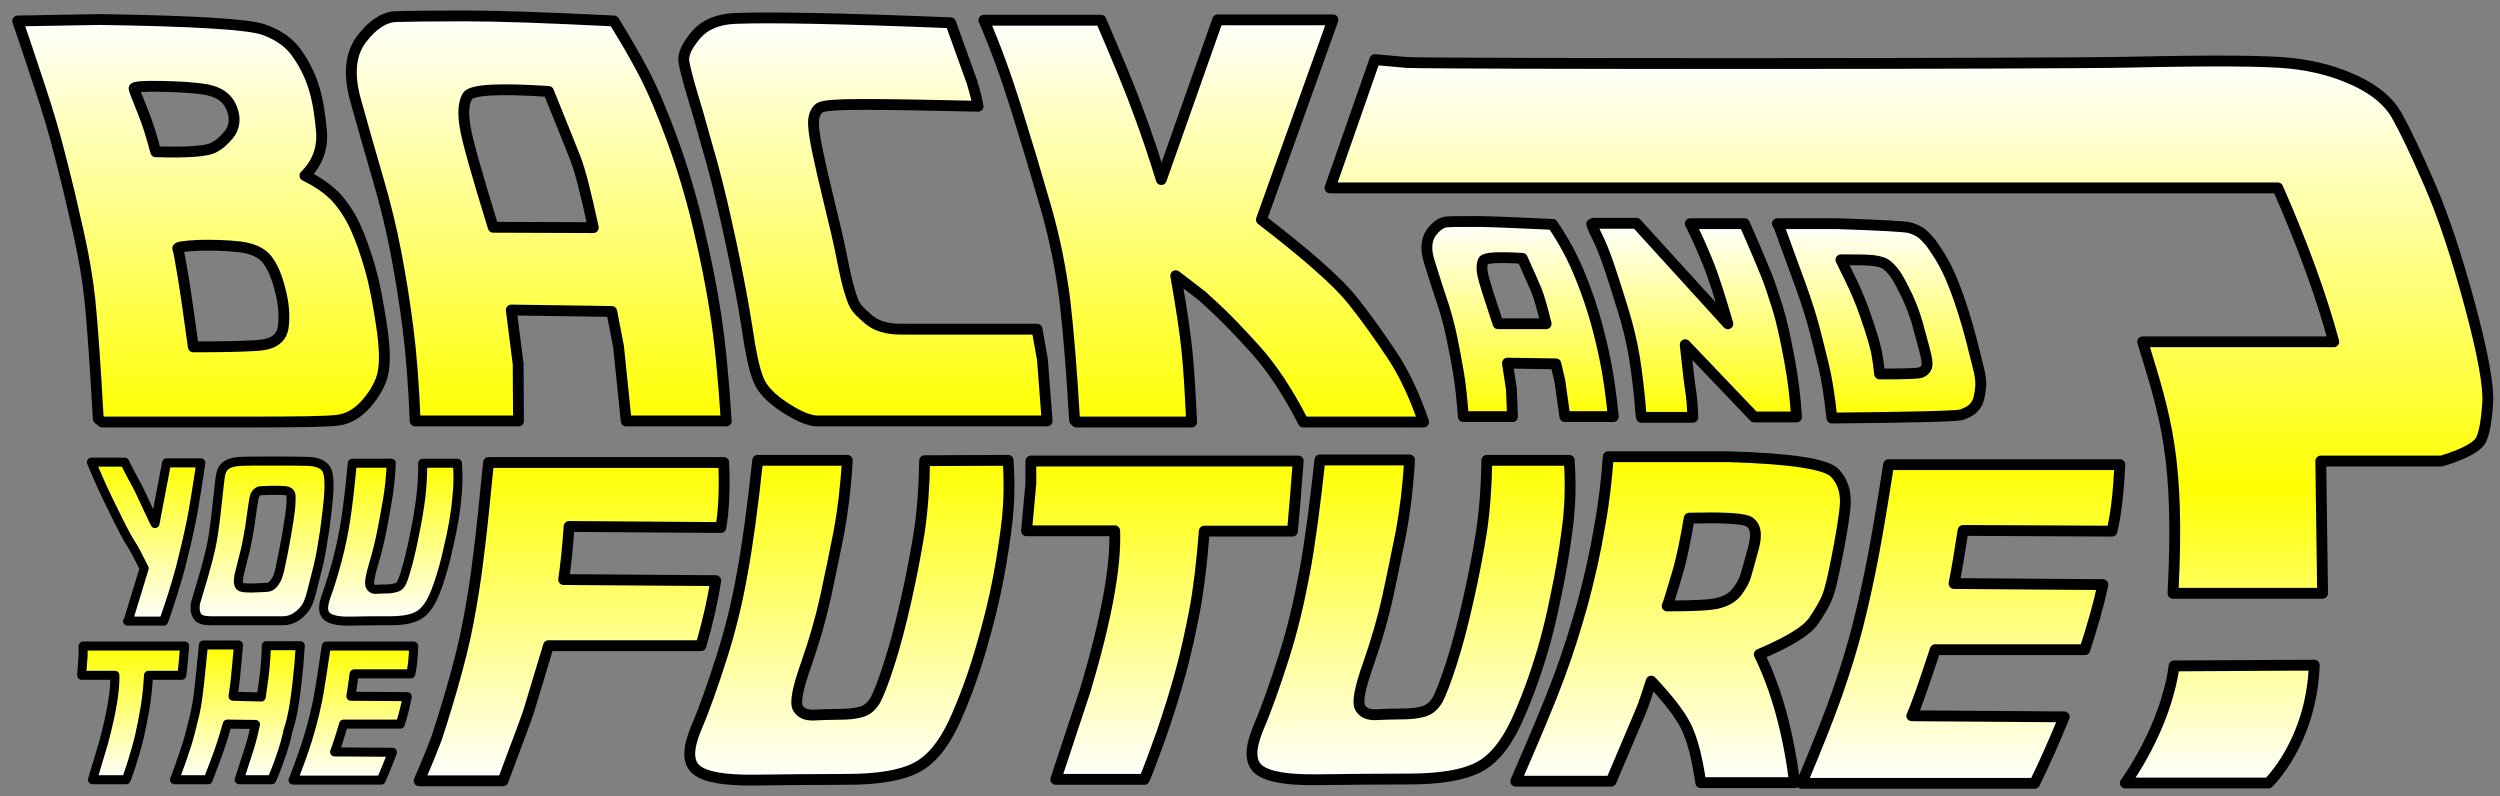 <?xml version="1.0" encoding="utf-8"?>
<!-- Generator: Adobe Illustrator 27.9.0, SVG Export Plug-In . SVG Version: 6.00 Build 0)  -->
<svg version="1.1" id="Ebene_1" xmlns="http://www.w3.org/2000/svg" xmlns:xlink="http://www.w3.org/1999/xlink" x="0px" y="0px"
	 viewBox="0 0 691.9 220.3" style="enable-background:new 0 0 691.9 220.3;" xml:space="preserve">
<rect x="0" y="0" width="691.9" height="220.3" fill="#808080" stroke="none"/>
<style type="text/css">
	.st0{fill:url(#SVGID_1_);stroke:#000000;stroke-width:2.5;stroke-linejoin:round;}
	
		.st1{fill:url(#SVGID_00000178900479883093833920000014175045219555502721_);stroke:#000000;stroke-width:2.5;stroke-linejoin:round;}
	
		.st2{fill:url(#SVGID_00000165225956510574987030000007850634827770401188_);stroke:#000000;stroke-width:2.5;stroke-linejoin:round;}
	
		.st3{fill:url(#SVGID_00000101080254238646278810000008890897457117491094_);stroke:#000000;stroke-width:2.5;stroke-linejoin:round;}
	
		.st4{fill:url(#SVGID_00000114048824313125923190000010206264268803180952_);stroke:#000000;stroke-width:2.5;stroke-linejoin:round;}
	
		.st5{fill:url(#SVGID_00000017489937338292887970000017055306458998290622_);stroke:#000000;stroke-width:2.5;stroke-linejoin:round;}
	.st6{fill:url(#SVGID_00000062159562665636480210000003442239643827363242_);stroke:#000000;stroke-width:3;stroke-linejoin:round;}
	.st7{fill:url(#SVGID_00000003784741684635434230000001185010870975297422_);stroke:#000000;stroke-width:3;stroke-linejoin:round;}
	.st8{fill:url(#SVGID_00000138547250687522608090000002831262081457640894_);stroke:#000000;stroke-width:3;stroke-linejoin:round;}
	.st9{fill:url(#SVGID_00000165950895414290329140000007192411972145407875_);stroke:#000000;stroke-width:3;stroke-linejoin:round;}
	
		.st10{fill:url(#SVGID_00000041992514538846361490000000414242612992467329_);stroke:#000000;stroke-width:3;stroke-linejoin:round;}
	
		.st11{fill:url(#SVGID_00000161615845165470513120000013739813019288321936_);stroke:#000000;stroke-width:3;stroke-linejoin:round;}
	
		.st12{fill:url(#SVGID_00000059278435219199018240000009412125806463392931_);stroke:#000000;stroke-width:3;stroke-linejoin:round;}
	
		.st13{fill:url(#SVGID_00000144330934054074587250000003255057379313413556_);stroke:#000000;stroke-width:3;stroke-linejoin:round;}
	
		.st14{fill:url(#SVGID_00000072968887311823180230000015320622025055739813_);stroke:#000000;stroke-width:3;stroke-linejoin:round;}
	
		.st15{fill:url(#SVGID_00000145764536048637882250000001220958341461237180_);stroke:#000000;stroke-width:3;stroke-linejoin:round;}
	
		.st16{fill:url(#SVGID_00000013877793733075504770000011826000162600070281_);stroke:#000000;stroke-width:3;stroke-linejoin:round;}
	
		.st17{fill:url(#SVGID_00000111871019209332661070000009664003447054854052_);stroke:#000000;stroke-width:3;stroke-linejoin:round;}
	
		.st18{fill:url(#SVGID_00000111182760462298657380000016580784060732792221_);stroke:#000000;stroke-width:3;stroke-linejoin:round;}
	
		.st19{fill:url(#SVGID_00000084526911574129210770000004040423340478404258_);stroke:#000000;stroke-width:3;stroke-linejoin:round;}
</style>
<g>
	<g>
		
			<linearGradient id="SVGID_1_" gradientUnits="userSpaceOnUse" x1="40.45" y1="737.9" x2="40.45" y2="693.9" gradientTransform="matrix(1 0 0 1 0 -566)">
			<stop  offset="0" style="stop-color:#FFFFFF"/>
			<stop  offset="1" style="stop-color:#FFFF01"/>
		</linearGradient>
		<path class="st0" d="M46.1,128.1c-1.6,8.5-2.7,14.1-3.2,16.8c-1.2-2.5-2.3-4.8-3.3-7s-1.8-3.8-2.4-4.8c-0.6-1-1.5-2.8-2.7-5.2
			h-9.2c1.8,4.4,3.8,8.8,6.1,13.4c2.2,4.5,3.8,7.6,4.8,9.1s2.2,3.9,3.7,6.9l-4.4,14.4l-0.2,0.2h10c1.8-5,3.3-9.9,4.6-14.6
			c1.2-4.7,2.2-9,3-12.9s1.6-9.3,2.7-16.3L46.1,128.1L46.1,128.1z"/>
		
			<linearGradient id="SVGID_00000127730229391623663410000008123477273261021349_" gradientUnits="userSpaceOnUse" x1="72.53" y1="737.8" x2="72.53" y2="693.6" gradientTransform="matrix(1 0 0 1 0 -566)">
			<stop  offset="0" style="stop-color:#FFFFFF"/>
			<stop  offset="1" style="stop-color:#FFFF01"/>
		</linearGradient>
		
			<path style="fill:url(#SVGID_00000127730229391623663410000008123477273261021349_);stroke:#000000;stroke-width:2.5;stroke-linejoin:round;" d="
			M91,136.2c0.2-3.5-0.1-5.8-1-6.8s-2.4-1.6-4.6-1.7s-5.5-0.1-9.9-0.1s-7.5,0-9.1,0.1s-2.8,0.4-3.7,1s-1.4,1.5-1.6,2.5
			c-0.2,1-0.5,3.5-0.9,7.4s-0.8,7.1-1.2,9.6s-0.9,4.7-1.4,6.6c-0.5,2-1.6,5.9-3.4,11.8c-0.1,0.2-0.2,0.8-0.2,1.7s0.2,1.7,0.7,2.4
			s1.7,1.1,3.5,1.1h20.3c1.1,0,2.3-0.4,3.3-1c1.1-0.7,1.9-1.5,2.6-2.4s1.3-2.4,1.8-4.4s1.1-4.4,1.8-7.1s1.2-6,1.8-9.8
			C90.3,143.3,90.8,139.7,91,136.2L91,136.2z M80.4,141c-0.3,2.1-0.6,4.3-1,6.6s-0.8,4.3-1.1,5.9s-0.7,3.1-0.9,4.3
			c-0.3,1.2-0.6,2.1-0.9,2.6s-0.6,1-1,1.4s-0.8,0.6-1.2,0.7s-1.6,0.1-3.4,0.2c-1.9,0.1-3.1,0-3.7-0.1s-1-0.4-1.1-0.8
			c-0.1-0.4-0.2-0.9-0.1-1.4s0.1-0.9,0.1-1c0.9-3.6,1.5-6,1.8-7.2s0.5-2.5,0.8-4s0.6-3.4,0.9-5.8c0.3-2.4,0.6-3.9,0.7-4.5
			s0.3-1.1,0.7-1.5s0.8-0.6,1.3-0.6s1.6-0.1,3.2-0.1s2.7,0,3.5,0.1s1.3,0.4,1.5,1C80.6,137.5,80.6,138.9,80.4,141L80.4,141z"/>
		
			<linearGradient id="SVGID_00000060709569032365055880000001705492344830889149_" gradientUnits="userSpaceOnUse" x1="108.156" y1="737.913" x2="108.156" y2="694.2" gradientTransform="matrix(1 0 0 1 0 -566)">
			<stop  offset="0" style="stop-color:#FFFFFF"/>
			<stop  offset="1" style="stop-color:#FFFF01"/>
		</linearGradient>
		
			<path style="fill:url(#SVGID_00000060709569032365055880000001705492344830889149_);stroke:#000000;stroke-width:2.5;stroke-linejoin:round;" d="
			M126.6,128.2H117c0,3.5-0.2,6.8-0.6,9.9c-0.4,3-0.9,6.1-1.6,9.4c-0.6,3.3-1.3,6.1-1.9,8.5c-0.7,2.5-1.2,4.1-1.6,5
			s-0.9,1.4-1.6,1.6s-1.6,0.4-2.6,0.4s-2,0-2.9,0.1s-1.5-0.3-1.8-1s0-2.7,1-6s1.7-6.3,2.3-9.3s1.1-5.9,1.6-8.8
			c0.5-2.9,0.8-6.2,1-9.8H97.5c-0.6,6.4-1.2,11.6-1.8,15.5c-0.6,3.9-1.4,7.8-2.4,11.5s-2,7-3,9.7c-1,2.8-1,4.6,0.1,5.6
			c1,1,3.3,1.5,6.8,1.4s7-0.1,10.7-0.1s6.3-0.5,8.1-1.6c1.7-1,3.2-3.1,4.4-6.1s2.2-6.3,3.1-10s1.6-7,2.1-9.9s0.8-5.6,1-8.1
			S126.8,131,126.6,128.2L126.6,128.2z"/>
	</g>
	<g>
		
			<linearGradient id="SVGID_00000155852691758189048360000013205795427905109903_" gradientUnits="userSpaceOnUse" x1="36.85" y1="781.86" x2="36.85" y2="744.82" gradientTransform="matrix(1 0 0 1 0 -566)">
			<stop  offset="0" style="stop-color:#FFFFFF"/>
			<stop  offset="1" style="stop-color:#FFFF01"/>
		</linearGradient>
		
			<path style="fill:url(#SVGID_00000155852691758189048360000013205795427905109903_);stroke:#000000;stroke-width:2.5;stroke-linejoin:round;" d="
			M51.1,178.8H23v2.6l-0.4,5.5h9.2c0.1,4.1-0.9,10.3-3.1,18.5l-3.1,10.4h9.3c0.4-0.9,1-2.6,1.8-5.2s1.5-5,2-7.3s1-4.7,1.4-7.1
			c0.4-2.4,0.8-5.5,1-9.3h9.2C50.6,185,50.8,182.3,51.1,178.8L51.1,178.8z"/>
		
			<linearGradient id="SVGID_00000052803755850619156540000012643833007264360599_" gradientUnits="userSpaceOnUse" x1="65.7" y1="782.03" x2="65.7" y2="744.53" gradientTransform="matrix(1 0 0 1 0 -566)">
			<stop  offset="0" style="stop-color:#FFFFFF"/>
			<stop  offset="1" style="stop-color:#FFFF01"/>
		</linearGradient>
		
			<path style="fill:url(#SVGID_00000052803755850619156540000012643833007264360599_);stroke:#000000;stroke-width:2.5;stroke-linejoin:round;" d="
			M81.5,194.4c0.4-2.6,0.8-6.1,1.2-10.2l0.4-5.5h-9.4c0,1.5-0.1,3.4-0.3,5.6c-0.2,2.3-0.6,5.1-1.1,8.6l-7.8-0.2
			c0.4-2.7,0.7-4.9,0.8-6.6c0.2-1.7,0.4-4.2,0.7-7.6h-3.5h-6.2c-0.3,2.8-0.5,5.2-0.7,7c-0.2,1.9-0.4,4-0.7,6.4s-0.7,4.8-1.3,7.1
			s-1.1,4.6-1.8,6.8s-1.8,5.5-3.5,10h9.3c1.7-4.5,2.9-7.6,3.5-9.5c0.6-1.8,1.2-3.8,1.8-5.9l7.8,0.1c-0.5,2.3-1,4.4-1.6,6.3
			s-1.6,4.9-2.9,9h9c1.3-2.9,2.2-5.5,2.9-7.6c0.6-1.8,1.1-3.6,1.5-5.5c-0.1,0.7-0.1,0.6,0-0.1c0.1-0.4,0.2-0.7,0.3-1
			C80.6,199.5,81.1,197,81.5,194.4z"/>
		
			<linearGradient id="SVGID_00000065066819488795814710000007075487094577992072_" gradientUnits="userSpaceOnUse" x1="97.8" y1="781.85" x2="97.8" y2="744.8" gradientTransform="matrix(1 0 0 1 0 -566)">
			<stop  offset="0" style="stop-color:#FFFFFF"/>
			<stop  offset="1" style="stop-color:#FFFF01"/>
		</linearGradient>
		
			<path style="fill:url(#SVGID_00000065066819488795814710000007075487094577992072_);stroke:#000000;stroke-width:2.5;stroke-linejoin:round;" d="
			M113.7,186.5c0.4-1.8,0.7-4.4,0.8-7.7H99.2h-8.9c-0.7,4.9-1.3,8.6-1.7,11.1c-0.4,2.6-0.9,5.1-1.5,7.6s-1.3,5.1-2.2,7.9
			s-2.1,6.2-3.7,10.3l-0.1,0.2h24.4c1.1-2.6,2.2-5.2,3.1-7.7l-16-0.1c0.4-1,1.3-3.6,2.5-7.7h15.7c0.9-2.9,1.5-5.4,1.9-7.6l-15.6-0.1
			c0.3-1.7,0.6-3.7,0.9-6.2H113.7L113.7,186.5z"/>
	</g>
</g>
<g>
	
		<linearGradient id="SVGID_00000119828163976853732980000009851631063306117261_" gradientUnits="userSpaceOnUse" x1="158.207" y1="782.1" x2="158.207" y2="694" gradientTransform="matrix(1 0 0 1 0 -566)">
		<stop  offset="0" style="stop-color:#FFFFFF"/>
		<stop  offset="1" style="stop-color:#FFFF01"/>
	</linearGradient>
	
		<path style="fill:url(#SVGID_00000119828163976853732980000009851631063306117261_);stroke:#000000;stroke-width:3;stroke-linejoin:round;" d="
		M198.1,160.7l-42.1-0.3c0.6-4,1.1-8.9,1.5-14.7l42,0.3c0.8-4.4,1.1-10.4,0.8-18h-41.8h-23.3c-1.1,11.3-2,20-2.8,26.1
		c-0.7,6.1-1.7,12.1-2.8,18s-2.7,12.1-4.6,18.7c-1.9,6.6-3.4,11.1-4.2,13.6c-0.9,2.4-2.5,6.4-4.8,11.7h23.2
		c4.1-11,6.6-17.5,7.2-19.5c0.6-1.9,2.4-7.9,5.4-17.9H194C196,171.8,197.3,165.8,198.1,160.7L198.1,160.7z"/>
	
		<linearGradient id="SVGID_00000132803302566441631460000001461925287655623052_" gradientUnits="userSpaceOnUse" x1="235.073" y1="781.908" x2="235.073" y2="693.4" gradientTransform="matrix(1 0 0 1 0 -566)">
		<stop  offset="0" style="stop-color:#FFFFFF"/>
		<stop  offset="1" style="stop-color:#FFFF01"/>
	</linearGradient>
	
		<path style="fill:url(#SVGID_00000132803302566441631460000001461925287655623052_);stroke:#000000;stroke-width:3;stroke-linejoin:round;" d="
		M255.9,127.5c-0.1,7.2-0.6,13.8-1.5,19.9c-1,6.1-2.2,12.4-3.7,19s-3,12.4-4.6,17.3c-1.6,5-2.9,8.3-3.8,10c-1,1.7-2.2,2.8-3.9,3.3
		s-3.7,0.7-6.2,0.7s-4.8,0.1-7,0.2c-2.2,0.1-3.6-0.6-4.4-2c-0.8-1.5,0-5.5,2.3-12c2.3-6.6,4.1-12.8,5.4-18.8
		c1.3-6,2.5-11.9,3.7-17.9c1.1-6,1.9-12.5,2.3-19.8h-24.8c-1.4,12.9-2.8,23.4-4.3,31.4c-1.4,8-3.3,15.7-5.7,23.2s-4.7,14.1-7.1,19.7
		c-2.3,5.6-2.3,9.4,0.2,11.4s7.8,2.9,16.1,2.8s16.7-0.2,25.4-0.2s15.1-1.1,19.2-3.2c4.1-2.1,7.5-6.2,10.4-12.3
		c2.8-6.1,5.3-12.8,7.5-20.3s3.8-14.1,4.9-19.9c1.1-5.8,1.9-11.3,2.5-16.4c0.5-5.1,0.6-10.5,0.2-16.2L255.9,127.5L255.9,127.5z"/>
	
		<linearGradient id="SVGID_00000037662492553477183390000002413071070144319122_" gradientUnits="userSpaceOnUse" x1="321.7" y1="781.7" x2="321.7" y2="693.6" gradientTransform="matrix(1 0 0 1 0 -566)">
		<stop  offset="0" style="stop-color:#FFFFFF"/>
		<stop  offset="1" style="stop-color:#FFFF01"/>
	</linearGradient>
	
		<path style="fill:url(#SVGID_00000037662492553477183390000002413071070144319122_);stroke:#000000;stroke-width:3;stroke-linejoin:round;" d="
		M359.3,127.6h-74v6.2l-1.2,13.1h24.4c0.4,9.8-2.3,24.5-8.1,44l-8.2,24.8h24.5c1-2.2,2.5-6.3,4.7-12.4c2.1-6.1,3.9-11.9,5.4-17.4
		s2.7-11.1,3.8-16.8c1.1-5.7,2-13.1,2.7-22.1h24.4C358.1,142.4,358.7,135.9,359.3,127.6L359.3,127.6z"/>
	
		<linearGradient id="SVGID_00000008145342078227297990000014009733584360725949_" gradientUnits="userSpaceOnUse" x1="390.523" y1="781.807" x2="390.523" y2="693.3" gradientTransform="matrix(1 0 0 1 0 -566)">
		<stop  offset="0" style="stop-color:#FFFFFF"/>
		<stop  offset="1" style="stop-color:#FFFF01"/>
	</linearGradient>
	
		<path style="fill:url(#SVGID_00000008145342078227297990000014009733584360725949_);stroke:#000000;stroke-width:3;stroke-linejoin:round;" d="
		M431.6,160c1.1-5.8,1.9-11.3,2.5-16.4c0.5-5.1,0.6-10.5,0.2-16.2h-22.8c-0.1,7.2-0.6,13.8-1.5,19.9c-1,6.1-2.2,12.4-3.7,19
		s-3,12.4-4.6,17.3c-1.6,5-2.9,8.3-3.8,10c-1,1.7-2.2,2.8-3.9,3.3s-3.7,0.7-6.2,0.7s-4.8,0.1-7,0.2c-2.2,0.1-3.6-0.6-4.4-2
		c-0.8-1.5,0-5.5,2.3-12c2.3-6.6,4.1-12.8,5.4-18.8s2.5-11.9,3.7-17.9c1.1-6,1.9-12.5,2.3-19.8h-24.8c-1.4,12.9-2.8,23.4-4.3,31.4
		s-3.3,15.7-5.7,23.2s-4.7,14.1-7.1,19.7c-2.3,5.6-2.3,9.4,0.2,11.4s7.8,2.9,16.1,2.8s16.7-0.2,25.4-0.2s15.1-1.1,19.2-3.2
		c4.1-2.1,7.5-6.2,10.4-12.3c2.8-6.1,5.3-12.8,7.5-20.3S430.4,165.9,431.6,160L431.6,160z"/>
	
		<linearGradient id="SVGID_00000121246689373734642890000013911420206721183392_" gradientUnits="userSpaceOnUse" x1="465.117" y1="782.6" x2="465.117" y2="692.4" gradientTransform="matrix(1 0 0 1 0 -566)">
		<stop  offset="0" style="stop-color:#FFFFFF"/>
		<stop  offset="1" style="stop-color:#FFFF01"/>
	</linearGradient>
	
		<path style="fill:url(#SVGID_00000121246689373734642890000013911420206721183392_);stroke:#000000;stroke-width:3;stroke-linejoin:round;" d="
		M501.9,171.9c1.9-2.8,3.2-5.1,3.9-6.9c0.7-1.8,1.5-5.2,2.5-10.3c1-5,1.8-9.6,2.3-13.8c0.5-4.1-0.4-7.5-2.8-10s-12.2-4-29.4-4.5
		h-33.3c-0.4,5.8-1.1,12.3-2.4,19.4c-1.2,7.2-2.8,14.1-4.6,20.9c-1.9,6.8-4,13.6-6.6,20.6s-6.6,16.5-12,28.9h26.4
		c4.6-10.8,7.3-17.2,8.1-19.1c0.8-1.9,1.8-4.8,3-8.6c4.7,5,7.9,9.1,9.6,12.5s3.1,8.6,4.1,15.6h26c-1.8-13.9-5-25.7-9.8-35.5
		C494.9,177.7,499.9,174.7,501.9,171.9L501.9,171.9z M485.3,151.6c-1.1,4-1.8,6.7-2.2,7.9c-0.4,1.3-1.2,2.7-2.3,4.2
		c-1.2,1.6-2.9,2.6-5.2,3.2c-2.3,0.6-7,0.8-14.2,0.8c0.5-1.1,1.3-4,2.7-8.6s2.4-9.8,3.4-15.7c8.6-0.2,14,0,16.2,0.8
		C485.8,145.2,486.4,147.6,485.3,151.6L485.3,151.6z"/>
	
		<linearGradient id="SVGID_00000020389572270312752750000002598901852866713503_" gradientUnits="userSpaceOnUse" x1="542.65" y1="782.68" x2="542.65" y2="694.48" gradientTransform="matrix(1 0 0 1 0 -566)">
		<stop  offset="0" style="stop-color:#FFFFFF"/>
		<stop  offset="1" style="stop-color:#FFFF01"/>
	</linearGradient>
	
		<path style="fill:url(#SVGID_00000020389572270312752750000002598901852866713503_);stroke:#000000;stroke-width:3;stroke-linejoin:round;" d="
		M584.5,147c1.1-4.4,1.8-10.5,2.2-18.4h-40.4h-23.6c-1.8,11.5-3.3,20.4-4.5,26.5s-2.5,12.1-4,18s-3.4,12.1-5.7,18.7
		s-5.6,14.8-9.7,24.6l-0.2,0.4h64.5c3-6.1,5.7-12.3,8.2-18.4l-42.2-0.3c1.2-2.5,3.3-8.6,6.5-18.3H577c2.2-6.8,3.9-12.8,5-18
		l-41.2-0.3c0.8-4,1.6-8.9,2.5-14.7L584.5,147L584.5,147z"/>
</g>
<g>
	
		<linearGradient id="SVGID_00000168101121871112686980000008673462407692167561_" gradientUnits="userSpaceOnUse" x1="55.639" y1="571.4" x2="55.639" y2="682.8" gradientTransform="matrix(1 0 0 1 0 -566)">
		<stop  offset="0" style="stop-color:#FFFFFF"/>
		<stop  offset="1" style="stop-color:#FFFF01"/>
	</linearGradient>
	
		<path style="fill:url(#SVGID_00000168101121871112686980000008673462407692167561_);stroke:#000000;stroke-width:3;stroke-linejoin:round;" d="
		M102.5,74.5c-1.3-4.6-2.7-8.5-4.2-11.8c-1.5-3.2-3.3-5.9-5.3-8.1c-2-2.1-4.9-4.2-8.6-6c3.4-3.4,4.9-7.4,4.6-12
		c-0.4-4.6-1-8.6-2-11.9c-1-3.4-2.5-6.6-4.6-9.6c-2-3.1-5.2-5.4-9.4-6.9c-4.3-1.5-19.3-2.4-45.3-2.8L4.9,5.8c2,5.8,4,11.9,6.1,18.2
		s4.1,12.9,5.8,19.8c1.8,6.9,3.4,13.8,4.9,20.5s2.6,13.1,3.2,18.9s1.4,16.7,2.3,32.7l1.1,0.9h40.5c13.5,0,21.7-0.1,24.6-0.5
		c2.9-0.3,5.6-1.9,8-4.6c2.4-2.8,4-5.6,4.6-8.5s0.5-7.2-0.4-13.1S103.8,79.1,102.5,74.5L102.5,74.5z M43.1,42
		c-1.2-4.5-2.4-8.4-3.8-11.7c-1.3-3.3-2.1-5.2-2.2-5.8c-0.1-0.5,2.5-0.7,7.7-0.6s9.1,0.4,11.7,0.8c2.5,0.4,4.4,1.2,5.7,2.4
		s2.1,2.8,2.5,4.8c0.3,2-0.1,3.8-1.4,5.4c-1.3,1.6-2.8,2.9-4.5,3.7S51.9,42.3,43.1,42L43.1,42z M78.4,90.4c-0.4,3.2-2.7,4.9-7,5.2
		C67.1,95.9,61.1,96,53.5,96c-1.1-8-2-14.4-2.8-19.3s-1.3-7.5-1.5-7.9s1.7-0.7,5.6-0.9c4-0.1,7.8,0,11.4,0.4s6.2,1.6,7.7,3.5
		s2.7,4.7,3.6,8.3C78.5,83.9,78.8,87.3,78.4,90.4L78.4,90.4z"/>
	
		<linearGradient id="SVGID_00000103950642661637573890000016233895301244141213_" gradientUnits="userSpaceOnUse" x1="149.117" y1="570.4" x2="149.117" y2="682.5" gradientTransform="matrix(1 0 0 1 0 -566)">
		<stop  offset="0" style="stop-color:#FFFFFF"/>
		<stop  offset="1" style="stop-color:#FFFF01"/>
	</linearGradient>
	
		<path style="fill:url(#SVGID_00000103950642661637573890000016233895301244141213_);stroke:#000000;stroke-width:3;stroke-linejoin:round;" d="
		M193.2,62.5c-2-8.4-4.4-16.3-7.1-23.7c-2.7-7.4-5.3-13.6-7.9-18.6s-5.4-9.7-8.3-14.4c-18.1-0.9-31.9-1.4-41.4-1.4
		s-15.9,0.1-19.1,0.2c-3.2,0.2-6.4,2.3-9.4,6.3s-3.6,9.6-1.6,16.8c2,7.1,4,14.3,6.1,21.4s3.8,14.1,5.1,20.9s2.4,13.7,3.3,20.7
		s1.6,15.6,2,25.8h28.6l-0.1-15.8l-1.9-14.9l27.8,0.4l1.9,9.8l2.1,20.5H201c-0.8-12.4-1.8-22.4-3-30
		C196.8,78.8,195.2,70.9,193.2,62.5L193.2,62.5z M136.5,62.9c-4.6-14.9-7.2-24.1-7.8-27.9c-0.6-3.7-0.4-6.5,0.6-8.3
		c1-1.9,8.5-2.3,22.5-1.4c3.5,8.7,6,14.8,7.4,18.4s3,10,5,19.3L136.5,62.9L136.5,62.9z"/>
	
		<linearGradient id="SVGID_00000053531242667950774250000008644677035126667188_" gradientUnits="userSpaceOnUse" x1="239.51" y1="571.1" x2="239.51" y2="682.65" gradientTransform="matrix(1 0 0 1 0 -566)">
		<stop  offset="0" style="stop-color:#FFFFFF"/>
		<stop  offset="1" style="stop-color:#FFFF01"/>
	</linearGradient>
	
		<path style="fill:url(#SVGID_00000053531242667950774250000008644677035126667188_);stroke:#000000;stroke-width:3;stroke-linejoin:round;" d="
		M287,91.1h-37.7c-3.8,0-6.8-0.9-8.8-2.6s-3.3-3-3.8-3.9c-0.5-0.8-1-2.2-1.6-4.2c-0.6-1.9-1.3-5-2.1-9.1s-2-9.2-3.5-15.3
		s-2.6-11-3.4-14.9c-0.8-3.9-1.1-6.6-0.9-8.1s0.8-2.6,1.7-3.2s4.9-0.9,12.2-0.9s17.8,0.2,31.6,0.5l-0.6-2.8l-1.1-3.9l-5.9-16.4
		c-15-0.6-27.6-1-37.6-1.2s-17.4-0.2-22.1,0c-4.7,0.2-8.4,1.7-10.9,4.7s-3.6,5.4-3.2,7.5s0.9,3.8,1.3,5.4c0.5,1.6,1.2,4.3,2.4,8.1
		c1.1,3.9,2.5,8.9,4.2,14.9c1.7,6.1,3.4,13.6,5.3,22.4c1.9,8.9,3.3,16.5,4.3,22.9c0.9,6.4,1.9,11,3,13.8c1,2.8,3.5,5.4,7.3,7.9
		s6.9,3.8,9.2,3.8h63.5l-1.3-17L287,91.1L287,91.1z"/>
	
		<linearGradient id="SVGID_00000138563136725235006050000013029034383438546350_" gradientUnits="userSpaceOnUse" x1="333.15" y1="571.5" x2="333.15" y2="682.8" gradientTransform="matrix(1 0 0 1 0 -566)">
		<stop  offset="0" style="stop-color:#FFFFFF"/>
		<stop  offset="1" style="stop-color:#FFFF01"/>
	</linearGradient>
	
		<path style="fill:url(#SVGID_00000138563136725235006050000013029034383438546350_);stroke:#000000;stroke-width:3;stroke-linejoin:round;" d="
		M385.2,98.2c-3.4-5.1-7-10.2-10.9-15.1S362,70.7,349.1,60.8l19.8-55.3H337l-15.6,44.2c-1.9-6.2-3.9-12.2-6.1-18.1
		c-2.1-5.9-5.7-14.6-10.6-26h-32.4c3.1,7.1,6.1,15.3,9,24.6s5.6,18.3,8.1,27s4.2,17.3,5.3,25.8c1,8.5,1.9,19.6,2.7,33.3l0.5,0.5
		h31.9c-0.4-8.4-0.8-15-1.3-19.8s-1.5-11.7-3.1-20.7l7.3,5.6c0.1,0.1,1.4,1.3,3.8,3.5c2.8,2.6,6.5,6.4,11,11.4s8.9,11.6,13.2,20H394
		C391.5,109.5,388.6,103.3,385.2,98.2L385.2,98.2z"/>
</g>
<linearGradient id="SVGID_00000124124898636643856630000001575811967514336938_" gradientUnits="userSpaceOnUse" x1="528.318" y1="582.5" x2="528.318" y2="782.7" gradientTransform="matrix(1 0 0 1 0 -566)">
	<stop  offset="0" style="stop-color:#FFFFFF"/>
	<stop  offset="0.59" style="stop-color:#FFFF01"/>
	<stop  offset="1" style="stop-color:#FFFFFF"/>
</linearGradient>
<path style="fill:url(#SVGID_00000124124898636643856630000001575811967514336938_);stroke:#000000;stroke-width:3;stroke-linejoin:round;" d="
	M389.5,17.3c10.6,0.4,177.3,0.4,200.1-0.1s37.5-0.4,44.2,0.3c6.7,0.7,12.7,2.3,18.2,4.9s9.2,5.8,11.3,9.5s5.2,10.1,9.1,19.1
	s7.6,20.2,11.2,33.6s5.2,22.3,4.9,26.9c-0.3,4.5-0.8,7.8-1.7,9.9c-0.8,2.1-4.5,4.2-11.1,6.2h-33.4l0.5,36.6h-41.4
	c1.9-36.9-1.9-48.5-8.4-69.6h52.9c-3.4-12.6-8.6-26.9-15.5-42.6H368.1l12.4-35.5L389.5,17.3L389.5,17.3z M627.8,216.7h-39.6
	c0,0,11.2-15.1,13.5-32.4c8.3,0,27.1-0.2,38.8-0.2C639.7,205.4,627.8,216.7,627.8,216.7L627.8,216.7z"/>
<g>
	
		<linearGradient id="SVGID_00000163764521049828734280000001908384457909795508_" gradientUnits="userSpaceOnUse" x1="420.697" y1="627.428" x2="420.697" y2="681.428" gradientTransform="matrix(1 0 0 1 0 -566)">
		<stop  offset="0" style="stop-color:#FFFFFF"/>
		<stop  offset="1" style="stop-color:#FFFF01"/>
	</linearGradient>
	
		<path style="fill:url(#SVGID_00000163764521049828734280000001908384457909795508_);stroke:#000000;stroke-width:3;stroke-linejoin:round;" d="
		M429.7,62.1c1.5,2.2,2.9,4.5,4.2,6.9s2.7,5.4,4.1,9s2.7,7.4,3.8,11.4c1.1,4,2,7.9,2.7,11.5s1.4,8.5,2,14.4h-13.4l-1.4-9.9l-1.1-4.7
		l-13.4-0.2l1.1,7.2l0.3,7.6H405c-0.4-4.9-0.8-9.1-1.4-12.4c-0.6-3.4-1.2-6.7-1.9-10c-0.7-3.3-1.6-6.6-2.8-10.1s-2.2-6.9-3.3-10.3
		s-0.9-6.1,0.5-8.1c1.4-1.9,2.9-2.9,4.4-3s4.6-0.1,9.2-0.1C414.3,61.4,420.9,61.7,429.7,62.1L429.7,62.1z M427.9,89.6
		c-1.1-4.5-2-7.6-2.7-9.3s-2-4.6-3.9-8.8c-6.8-0.4-10.4-0.2-10.8,0.7c-0.4,0.9-0.5,2.2-0.1,4s1.8,6.2,4.2,13.4L427.9,89.6
		L427.9,89.6z"/>
	
		<linearGradient id="SVGID_00000024682784888933692570000007022522883965002368_" gradientUnits="userSpaceOnUse" x1="468.843" y1="627.88" x2="468.843" y2="681.44" gradientTransform="matrix(1 0 0 1 0 -566)">
		<stop  offset="0" style="stop-color:#FFFFFF"/>
		<stop  offset="1" style="stop-color:#FFFF01"/>
	</linearGradient>
	
		<path style="fill:url(#SVGID_00000024682784888933692570000007022522883965002368_);stroke:#000000;stroke-width:3;stroke-linejoin:round;" d="
		M454.2,115.2c-0.5-6.7-1.2-12.2-1.9-16.5c-0.7-4.3-1.8-8.6-3.1-12.9c-1.3-4.3-2.6-8.3-3.8-11.9s-2.4-6.5-3.5-8.7
		c-1.1-2.2-1.5-3.4-1.4-3.4h12.4l25.3,27.8c-2.2-7.5-4-13.2-5.6-17.1s-3.2-7.5-4.8-10.6h15c3.1,7,5.1,11.8,6.1,14.3s2,5.6,3.1,9.1
		s2.1,8.2,3.2,14s1.7,11.2,2,16.1h-11.7l-19.1-20c0.7,6.7,1.2,10.9,1.5,12.7c0.3,1.8,0.5,4.2,0.6,7.4h-14.2L454.2,115.2L454.2,115.2
		z"/>
	
		<linearGradient id="SVGID_00000117651284183880709390000017684473672030689428_" gradientUnits="userSpaceOnUse" x1="520.05" y1="627.9" x2="520.05" y2="681.7" gradientTransform="matrix(1 0 0 1 0 -566)">
		<stop  offset="0" style="stop-color:#FFFFFF"/>
		<stop  offset="1" style="stop-color:#FFFF01"/>
	</linearGradient>
	
		<path style="fill:url(#SVGID_00000117651284183880709390000017684473672030689428_);stroke:#000000;stroke-width:3;stroke-linejoin:round;" d="
		M492.3,62.5l-0.4-0.6h16.6c12.1,0.4,18.7,0.8,19.9,1.1s2.2,0.8,3.2,1.4c0.9,0.7,1.9,1.7,3,3.1c1,1.4,2.2,3.2,3.3,5.2
		c1.2,2.1,2.4,4.9,3.7,8.4c1.3,3.6,2.6,7.7,3.9,12.6c1.2,4.8,2,7.9,2.3,9.2c0.3,1.3,0.4,2.6,0.4,3.7c-0.1,1.1-0.2,2.3-0.5,3.5
		s-0.8,2.1-1.6,2.9s-1.9,1.3-3.3,1.8c-1.5,0.4-13.4,0.7-35.8,0.9c-0.7-6.5-1.5-11.3-2.3-14.5s-1.6-6.6-2.5-10
		c-0.9-3.5-2.2-7.5-3.8-12C496.7,74.6,494.7,69.1,492.3,62.5L492.3,62.5z M520.2,103.5c6.8,0,10.6-0.1,11.4-0.4s1.3-0.8,1.6-1.5
		c0.3-0.8,0.1-2.4-0.6-4.9c-0.7-2.5-1.3-5-2-7.4s-1.6-4.8-2.7-7.2c-1.1-2.3-2.1-4.2-2.9-5.5c-0.8-1.3-1.7-2.3-2.6-3.1
		c-0.9-0.8-2.3-1.2-4.1-1.4s-4.7-0.2-8.8-0.2c1.6,3.2,2.7,5.6,3.5,7.2c0.7,1.6,1.5,3.4,2.2,5.2c0.7,1.9,1.4,3.9,2.2,6.3
		s1.4,4.5,1.9,6.6C519.7,99.4,520,101.4,520.2,103.5L520.2,103.5z"/>
</g>
</svg>
